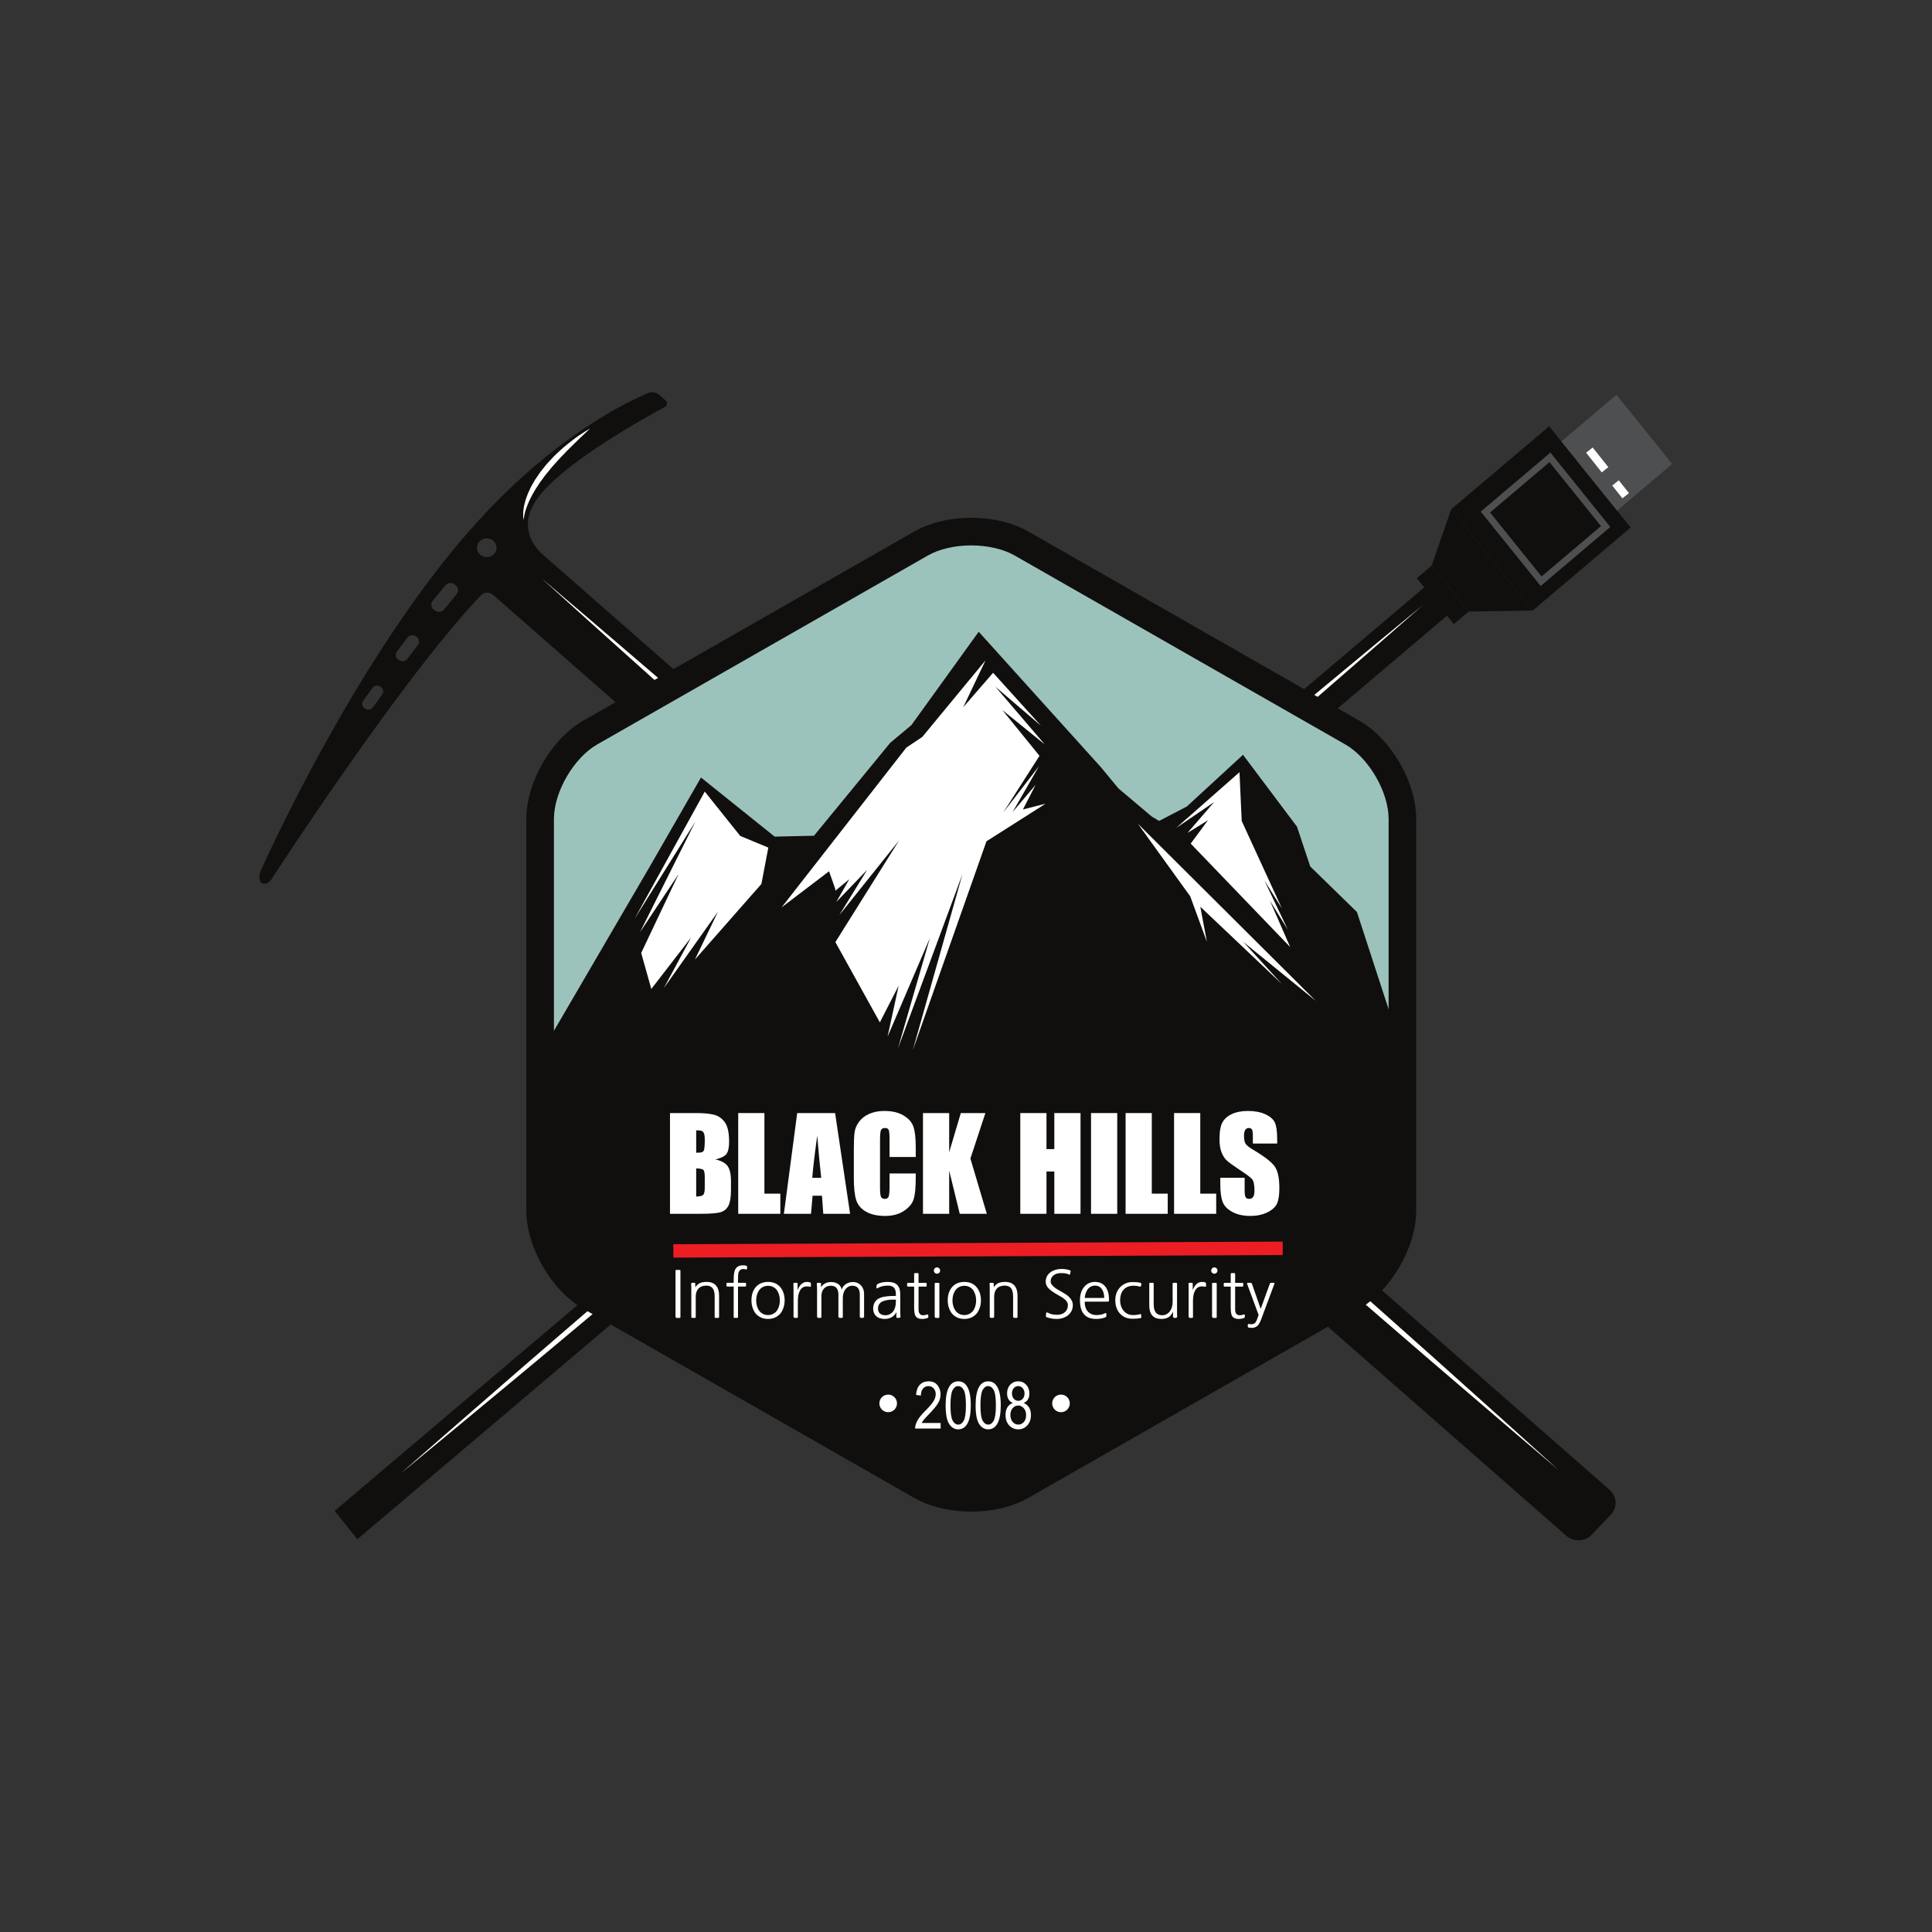 <?xml version="1.0" encoding="UTF-8" standalone="no"?>
<!-- Created with Inkscape (http://www.inkscape.org/) -->

<svg
   version="1.1"
   id="svg2"
   width="384"
   height="384"
   viewBox="0 0 384 384"
   sodipodi:docname="BHIS Logo_COLOR copy.eps"
   xmlns:inkscape="http://www.inkscape.org/namespaces/inkscape"
   xmlns:sodipodi="http://sodipodi.sourceforge.net/DTD/sodipodi-0.dtd"
   xmlns="http://www.w3.org/2000/svg"
   xmlns:svg="http://www.w3.org/2000/svg">
  <rect x="0" y="0" width="384" height="384" fill="#333333" stroke="none"/>
  <defs
     id="defs6" />
  <sodipodi:namedview
     id="namedview4"
     pagecolor="#ffffff"
     bordercolor="#000000"
     borderopacity="0.25"
     inkscape:showpageshadow="2"
     inkscape:pageopacity="0.0"
     inkscape:pagecheckerboard="0"
     inkscape:deskcolor="#d1d1d1" />
  <g
     id="g8"
     inkscape:groupmode="layer"
     inkscape:label="ink_ext_XXXXXX"
     transform="matrix(1.333,0,0,-1.333,0,384)">
    <g
       id="g10"
       transform="scale(0.1)">
      <path
         d="M 967.422,2295.04 C 937.559,2282.82 831.559,2233.31 714.949,2106.08 548.59,1924.56 416.199,1642.93 388.559,1582 c -2.961,-6.53 -2.348,-14.47 1.312,-17.68 3.649,-3.21 10.141,-1.11 14.481,4.68 0,0 192.648,298.03 312.539,423.83 5.019,5.25 13.058,5.54 18.57,0.71 L 2335.33,590.898 c 11.03,-9.66 28.14,-8.937 38.16,1.59 l 28.49,29.981 c 10.02,10.551 9.21,26.98 -1.82,36.652 L 808.078,2054.95 c -14.609,14.17 -35.297,42.98 -6.508,82.96 37.059,51.44 157.442,118.64 189.399,135.91 4.332,2.35 4.883,6.83 1.203,10.06 l -9.723,8.52 c -3.687,3.22 -10.449,4.51 -15.027,2.64 M 570.051,1845.41 555.98,1825.88 c -2.511,-3.49 -7.5,-4.34 -11.14,-1.92 l -1.352,0.91 c -3.636,2.42 -4.558,7.21 -2.039,10.69 l 14.071,19.53 c 2.531,3.49 7.511,4.35 11.14,1.91 l 1.36,-0.89 c 3.628,-2.43 4.558,-7.22 2.031,-10.7 m 53.168,73.88 -15.84,-21.01 c -2.82,-3.76 -8.301,-4.57 -12.207,-1.85 l -1.461,1 c -3.902,2.73 -4.789,7.99 -1.981,11.74 l 15.848,21.02 c 2.82,3.76 8.293,4.59 12.211,1.86 l 1.441,-1.03 c 3.918,-2.72 4.801,-7.98 1.989,-11.73 m 57.761,75.67 -18.679,-22.99 c -3.332,-4.1 -9.5,-4.82 -13.781,-1.59 l -1.59,1.19 c -4.282,3.21 -5.071,9.14 -1.731,13.24 l 18.672,22.98 c 3.32,4.11 9.488,4.83 13.777,1.6 l 1.582,-1.18 c 4.309,-3.23 5.071,-9.16 1.75,-13.25 m 55.598,59.59 c -5.418,-5.7 -14.64,-6.08 -20.609,-0.86 -5.969,5.24 -6.41,14.1 -0.989,19.81 5.418,5.7 14.661,6.09 20.622,0.86 5.968,-5.24 6.41,-14.1 0.976,-19.81"
         style="fill:#100f0d;fill-opacity:1;fill-rule:nonzero;stroke:none"
         id="path12" />
      <path
         d="m 780.852,2105.41 c 0,0 -0.161,0.65 -0.364,1.91 -0.148,1.25 -0.476,3.14 -0.41,5.52 -0.066,2.39 0.16,5.29 0.531,8.62 0.539,3.28 1.102,7.03 2.321,10.97 0.941,4.04 2.64,8.18 4.3,12.62 2.059,4.24 3.829,8.96 6.571,13.36 1.301,2.25 2.609,4.53 3.929,6.83 1.45,2.24 2.961,4.48 4.52,6.7 2.988,4.55 6.512,8.82 9.941,13.14 3.387,4.37 7.321,8.27 11,12.29 3.598,4.09 7.649,7.6 11.438,11.13 3.812,3.5 7.48,6.92 11.293,9.78 3.68,2.99 7.25,5.73 10.539,8.24 3.219,2.6 6.5,4.59 9.301,6.49 2.816,1.83 5.289,3.44 7.328,4.76 4.09,2.59 6.461,4 6.461,4 0,0 -1.91,-1.98 -5.34,-5.34 -1.731,-1.66 -3.832,-3.66 -6.242,-5.96 -2.391,-2.33 -5.219,-4.75 -8.071,-7.69 -2.878,-2.88 -6,-6 -9.378,-9.21 -3.442,-3.15 -6.649,-6.83 -10.219,-10.42 -3.551,-3.6 -7.141,-7.38 -10.61,-11.36 -3.492,-3.95 -7.23,-7.83 -10.441,-12.09 -3.398,-4.12 -6.879,-8.18 -9.828,-12.49 -1.543,-2.1 -3.094,-4.2 -4.613,-6.26 -1.399,-2.15 -2.77,-4.25 -4.129,-6.33 -2.828,-4.11 -4.981,-8.35 -7.352,-12.26 -1.918,-4.08 -4.117,-7.83 -5.508,-11.5 -1.621,-3.63 -2.769,-7.05 -3.851,-10.1 -0.86,-3.09 -1.719,-5.8 -2.117,-8.08 -0.961,-4.55 -1,-7.27 -1,-7.27"
         style="fill:#ffffff;fill-opacity:1;fill-rule:nonzero;stroke:none"
         id="path14" />
      <path
         d="m 806.898,2018.87 c 0,0 24.024,-20.44 66.043,-56.21 20.957,-17.93 46.399,-39.72 75.59,-64.71 29.188,-24.98 62.129,-53.17 97.859,-84.14 35.77,-30.92 74.53,-64.4 115.52,-99.83 40.98,-35.43 84.29,-72.71 128.72,-111.64 89.05,-77.7 184.04,-160.58 279.01,-243.45 94.57,-83.31 189.15,-166.61 277.82,-244.72 44.41,-38.97 87.01,-76.98 127.46,-112.97 40.46,-35.981 78.71,-70.001 114.01,-101.411 35.37,-31.348 67.59,-60.289 96.14,-85.949 28.57,-25.649 53.46,-48 73.98,-66.418 40.9,-36.961 64.27,-58.051 64.27,-58.051 0,0 -24.02,20.43 -66.03,56.188 -20.97,17.941 -46.42,39.722 -75.61,64.722 -29.19,24.957 -62.13,53.149 -97.86,84.129 -35.77,30.91 -74.52,64.399 -115.52,99.828 -40.99,35.412 -84.28,72.712 -128.71,111.652 -89.05,77.69 -184.04,160.58 -279.02,243.45 -94.56,83.31 -189.13,166.62 -277.8,244.72 -44.41,38.97 -86.99,77 -127.46,112.98 -40.47,35.98 -78.7,70.01 -114.02,101.42 -35.35,31.34 -67.579,60.29 -96.13,85.95 -28.57,25.64 -53.48,47.98 -73.98,66.41 -40.91,36.94 -64.282,58.05 -64.282,58.05"
         style="fill:#ffffff;fill-opacity:1;fill-rule:nonzero;stroke:none"
         id="path16" />
      <path
         d="m 2163.8,2121.32 146.07,123.81 121.54,-150.97 -146.07,-123.81 -121.54,150.97"
         style="fill:#100f0d;fill-opacity:1;fill-rule:nonzero;stroke:none"
         id="path18" />
      <path
         d="m 2297.88,2014.08 -83.06,103.16 96.21,81.54 83.05,-103.16 -96.2,-81.54"
         style="fill:#100f0d;fill-opacity:1;fill-rule:nonzero;stroke:none"
         id="path20" />
      <path
         d="m 2214.82,2117.24 3.23,-3.81 92.3,78.22 76.78,-95.37 -88.57,-75.07 -79.85,99.17 -3.89,-3.14 3.23,-3.81 -3.23,3.81 -3.9,-3.13 86.28,-107.16 103.83,88.01 -89.32,110.95 -103.84,-88.01 3.05,-3.79 3.9,3.13"
         style="fill:#4e4f51;fill-opacity:1;fill-rule:nonzero;stroke:none"
         id="path22" />
      <path
         d="m 2328.1,2222.49 82.16,69.63 83.06,-103.16 -82.16,-69.64 -83.06,103.17"
         style="fill:#4e4f51;fill-opacity:1;fill-rule:nonzero;stroke:none"
         id="path24" />
      <path
         d="m 2423.99,2141.58 -54.11,68.01 54.11,-68.01"
         style="fill:#4e4f51;fill-opacity:1;fill-rule:nonzero;stroke:none"
         id="path26" />
      <path
         d="m 2364.99,2205.7 23.35,-29.34 9.78,7.78 -23.35,29.34 z m 38.91,-48.91 15.2,-19.1 9.78,7.78 -15.2,19.1"
         style="fill:#ffffff;fill-opacity:1;fill-rule:nonzero;stroke:none"
         id="path28" />
      <path
         d="m 2163.8,2121.32 -29.11,-83.93 55.16,-68.51 95.49,1.48 -121.54,150.96"
         style="fill:#100f0d;fill-opacity:1;fill-rule:nonzero;stroke:none"
         id="path30" />
      <path
         d="m 2112.57,2018.65 22.12,18.74 55.16,-68.51 -22.12,-18.75 -55.16,68.52"
         style="fill:#100f0d;fill-opacity:1;fill-rule:nonzero;stroke:none"
         id="path32" />
      <path
         d="m 498.93,627.871 1634.85,1385.649 33.97,-42.2 L 532.898,585.672 498.93,627.871"
         style="fill:#100f0d;fill-opacity:1;fill-rule:nonzero;stroke:none"
         id="path34" />
      <path
         d="m 2121.49,1978.42 c 0,0 -24.11,-19.87 -66.3,-54.66 -21.05,-17.45 -46.6,-38.64 -75.91,-62.95 -29.31,-24.3 -62.39,-51.72 -98.29,-81.87 -35.93,-30.09 -74.86,-62.67 -116.05,-97.16 -41.17,-34.48 -84.67,-70.75 -129.32,-108.66 -89.49,-75.66 -184.94,-156.35 -280.39,-237.04 -95.07,-81.16 -190.14,-162.31 -279.27,-238.39 -44.64,-37.96 -87.48,-75.01 -128.171,-110.081 C 907.102,952.539 868.641,919.379 833.141,888.77 797.57,858.219 765.16,830 736.441,804.988 707.691,779.98 682.648,758.18 662.012,740.219 620.859,704.18 597.34,683.602 597.34,683.602 c 0,0 24.121,19.878 66.308,54.648 21.051,17.449 46.602,38.641 75.922,62.961 29.309,24.277 62.391,51.711 98.289,81.848 35.93,30.082 74.86,62.679 116.039,97.16 41.18,34.471 84.672,70.761 129.332,108.681 89.48,75.65 184.93,156.35 280.37,237.05 95.07,81.15 190.14,162.31 279.28,238.39 44.63,37.95 87.46,75.02 128.15,110.09 40.7,35.06 79.15,68.23 114.66,98.84 35.56,30.54 67.98,58.77 96.7,83.79 28.74,24.99 53.79,46.78 74.41,64.74 41.18,36.03 64.69,56.62 64.69,56.62"
         style="fill:#ffffff;fill-opacity:1;fill-rule:nonzero;stroke:none"
         id="path36" />
      <path
         d="M 1373.38,2070.36 880.199,1788.54 c -41.328,-23.61 -74.84,-81.36 -74.84,-128.96 V 1075.9 c 0,-47.6 33.512,-105.349 74.84,-128.978 L 1373.38,665.121 c 41.34,-23.621 108.34,-23.621 149.67,-0.012 l 493.18,281.813 c 41.33,23.629 74.85,81.378 74.85,128.978 v 583.68 c 0,47.6 -33.52,105.35 -74.85,128.96 l -493.18,281.82 c -41.33,23.62 -108.34,23.62 -149.67,0"
         style="fill:#9cc2bc;fill-opacity:1;fill-rule:nonzero;stroke:none"
         id="path38" />
      <path
         d="m 2023.24,1520.87 -69.63,67.93 -19.68,59.22 -80.54,107.25 -83.77,-77.08 -41.32,-21.54 -11.22,6.75 -49.39,41.72 -26.36,31.84 -182.03,201.77 -100.46,-139.32 -31.42,-26.22 -113.77,-138.63 -58.65,-1.28 -109.79,88.11 -76.241,-132.59 -163.61,-280.36 24.231,-332.19 618.63,-334.961 616.3,334.883 24.5,342.918 -65.78,201.78"
         style="fill:#100f0d;fill-opacity:1;fill-rule:nonzero;stroke:none"
         id="path40" />
      <path
         d="m 1853.89,1476.23 108.17,-88.01 -265.52,264.38 78.12,-108.29 24.93,-68.01 -9.85,52.42 121.63,-115.25 -57.48,62.76"
         style="fill:#ffffff;fill-opacity:1;fill-rule:nonzero;stroke:none"
         id="path42" />
      <path
         d="m 1810.29,1684.72 -39.63,-45.89 30.5,18.85 -25.77,-34.82 148.4,-154.33 -30.17,68.98 26.66,-43.13 -34.9,73.37 25.99,-41.58 -59.93,130.49 -3.3,72.68 -94.47,-83.15 56.62,38.53"
         style="fill:#ffffff;fill-opacity:1;fill-rule:nonzero;stroke:none"
         id="path44" />
      <path
         d="m 1103.74,1634.28 -52.9,66.14 -104.75,-189.87 90.77,145.2 -82.559,-164.96 57.549,86.71 -55.799,-117.7 15.109,-53.69 59.45,76.98 -40.782,-75.63 80.712,113.9 -34.38,-71.42 99.15,112.75 10.3,54.21 -41.87,17.38"
         style="fill:#ffffff;fill-opacity:1;fill-rule:nonzero;stroke:none"
         id="path46" />
      <path
         d="m 1544.12,1710.38 -34.32,-40.47 39.54,68.63 -53.34,-69.18 53.93,84.35 -55.29,68.23 63.02,-51.05 -73.53,85.95 68.03,-58.19 -71.42,78.93 -44.51,-51.39 33.26,69.96 -94.25,-114.2 -23.83,-15.95 -185.94,-238.19 70.7,53.78 9.19,-26.12 0.2,-2.91 20.78,17.23 -19.37,-33.96 46.12,48.03 -41.69,-67.72 89.26,111.54 -95.07,-151.71 66.33,-119.65 27.99,54.66 -16.39,-75.58 0.04,-0.08 62.93,146.68 -47.66,-164.71 96.31,260.21 -74.2,-262.95 109.95,311.79 88.16,56.02 -33.83,-8.59 18.9,36.61"
         style="fill:#ffffff;fill-opacity:1;fill-rule:nonzero;stroke:none"
         id="path48" />
      <path
         d="m 1337.47,788.191 c 0,-7.261 -5.88,-13.152 -13.14,-13.152 -7.26,0 -13.14,5.891 -13.14,13.152 0,7.258 5.88,13.129 13.14,13.129 7.26,0 13.14,-5.871 13.14,-13.129"
         style="fill:#ffffff;fill-opacity:1;fill-rule:nonzero;stroke:none"
         id="path50" />
      <path
         d="m 1595.13,788.191 c 0,-7.261 -5.88,-13.152 -13.14,-13.152 -7.26,0 -13.14,5.891 -13.14,13.152 0,7.258 5.88,13.129 13.14,13.129 7.26,0 13.14,-5.871 13.14,-13.129"
         style="fill:#ffffff;fill-opacity:1;fill-rule:nonzero;stroke:none"
         id="path52" />
      <path
         d="m 1448.24,626.832 h -0.01 c -31.8,0 -62.01,7.258 -85.05,20.43 L 870,929.059 c -47.789,27.312 -85.219,91.821 -85.219,146.841 v 583.68 c 0,55.03 37.43,119.52 85.219,146.82 l 493.18,281.82 c 23.04,13.17 53.24,20.43 85.04,20.43 31.79,0 61.99,-7.26 85.04,-20.43 l 493.17,-281.82 c 47.79,-27.3 85.22,-91.79 85.22,-146.82 V 1075.9 c 0,-55.02 -37.43,-119.529 -85.21,-146.841 L 1533.26,647.25 c -23.05,-13.168 -53.25,-20.418 -85.02,-20.418 m -0.02,1440.668 c -24.39,0 -47.95,-5.47 -64.62,-15.01 L 890.41,1770.67 c -34.949,-19.97 -64.48,-70.84 -64.48,-111.09 V 1075.9 c 0,-40.25 29.531,-91.138 64.48,-111.111 L 1383.59,682.98 c 16.69,-9.531 40.25,-15 64.64,-15.011 24.38,0 47.93,5.472 64.62,15 l 493.17,281.82 c 34.95,19.981 64.48,70.861 64.48,111.111 v 583.68 c 0,40.25 -29.53,91.12 -64.47,111.09 l -493.18,281.82 c -16.69,9.54 -40.25,15.01 -64.63,15.01"
         style="fill:#100f0d;fill-opacity:1;fill-rule:nonzero;stroke:none"
         id="path54" />
      <path
         d="m 1038.06,1138.59 v -42.03 c 5.5,0.19 9.01,1.05 10.53,2.6 1.51,1.55 2.27,5.35 2.27,11.41 v 14.01 c 0,6.43 -0.68,10.33 -2.04,11.69 -1.36,1.36 -4.95,2.13 -10.76,2.32 z m 0,56.78 v -33.4 c 1.67,0.06 2.96,0.09 3.89,0.09 3.84,0 6.28,0.94 7.33,2.83 1.05,1.89 1.58,7.28 1.58,16.19 0,4.7 -0.43,7.99 -1.3,9.88 -0.87,1.89 -2,3.08 -3.39,3.57 -1.39,0.5 -4.09,0.78 -8.11,0.84 z m -39.06,25.7 h 38.96 c 12.31,0 21.64,-0.96 27.98,-2.88 6.34,-1.91 11.46,-5.79 15.35,-11.64 3.9,-5.85 5.85,-15.26 5.85,-28.25 0,-8.79 -1.38,-14.91 -4.13,-18.37 -2.75,-3.47 -8.18,-6.13 -16.28,-7.98 9.03,-2.04 15.15,-5.43 18.37,-10.16 3.21,-4.73 4.82,-11.99 4.82,-21.76 v -13.91 c 0,-10.15 -1.16,-17.66 -3.48,-22.55 -2.32,-4.89 -6.02,-8.23 -11.09,-10.02 -5.07,-1.79 -15.46,-2.69 -31.17,-2.69 H 999 v 150.21"
         style="fill:#ffffff;fill-opacity:1;fill-rule:nonzero;stroke:none"
         id="path56" />
      <path
         d="m 1139.78,1221.07 v -120.15 h 23.75 v -30.06 h -62.81 v 150.21 h 39.06"
         style="fill:#ffffff;fill-opacity:1;fill-rule:nonzero;stroke:none"
         id="path58" />
      <path
         d="m 1224.49,1124.49 c -1.98,17.01 -3.96,38 -5.94,62.99 -3.96,-28.7 -6.43,-49.7 -7.42,-62.99 z m 20.69,96.58 22.36,-150.21 h -39.99 l -1.95,27 h -14.01 l -2.32,-27 h -40.45 l 19.85,150.21 h 56.51"
         style="fill:#ffffff;fill-opacity:1;fill-rule:nonzero;stroke:none"
         id="path60" />
      <path
         d="m 1365.42,1155.57 h -39.06 v 26.16 c 0,7.61 -0.42,12.35 -1.25,14.24 -0.83,1.89 -2.67,2.83 -5.52,2.83 -3.22,0 -5.26,-1.14 -6.13,-3.43 -0.86,-2.29 -1.29,-7.23 -1.29,-14.84 v -69.78 c 0,-7.29 0.43,-12.05 1.29,-14.28 0.87,-2.23 2.82,-3.34 5.85,-3.34 2.91,0 4.81,1.11 5.71,3.34 0.89,2.23 1.34,7.45 1.34,15.68 v 18.83 h 39.06 v -5.84 c 0,-15.53 -1.1,-26.54 -3.29,-33.03 -2.2,-6.5 -7.06,-12.19 -14.57,-17.08 -7.51,-4.89 -16.78,-7.33 -27.79,-7.33 -11.44,0 -20.87,2.07 -28.29,6.22 -7.43,4.15 -12.35,9.88 -14.76,17.21 -2.41,7.33 -3.61,18.36 -3.61,33.08 v 43.88 c 0,10.83 0.37,18.95 1.11,24.36 0.74,5.41 2.95,10.62 6.63,15.63 3.68,5.01 8.78,8.96 15.31,11.83 6.53,2.87 14.03,4.31 22.5,4.31 11.51,0 21,-2.23 28.48,-6.68 7.49,-4.45 12.41,-10 14.76,-16.65 2.35,-6.65 3.52,-16.99 3.52,-31.03 v -14.29"
         style="fill:#ffffff;fill-opacity:1;fill-rule:nonzero;stroke:none"
         id="path62" />
      <path
         d="m 1469.28,1221.07 -22.36,-67.82 24.49,-82.39 h -40.36 l -15.77,64.39 v -64.39 h -39.06 v 150.21 h 39.06 v -58.36 l 17.35,58.36 h 36.65"
         style="fill:#ffffff;fill-opacity:1;fill-rule:nonzero;stroke:none"
         id="path64" />
      <path
         d="m 1611.12,1221.07 v -150.21 h -39.06 v 63.09 h -11.69 v -63.09 h -39.06 v 150.21 h 39.06 v -53.72 h 11.69 v 53.72 h 39.06"
         style="fill:#ffffff;fill-opacity:1;fill-rule:nonzero;stroke:none"
         id="path66" />
      <path
         d="m 1665.86,1221.07 v -150.21 h -39.06 v 150.21 h 39.06"
         style="fill:#ffffff;fill-opacity:1;fill-rule:nonzero;stroke:none"
         id="path68" />
      <path
         d="m 1717.39,1221.07 v -120.15 h 23.76 v -30.06 h -62.82 v 150.21 h 39.06"
         style="fill:#ffffff;fill-opacity:1;fill-rule:nonzero;stroke:none"
         id="path70" />
      <path
         d="m 1789.67,1221.07 v -120.15 h 23.75 v -30.06 h -62.81 v 150.21 h 39.06"
         style="fill:#ffffff;fill-opacity:1;fill-rule:nonzero;stroke:none"
         id="path72" />
      <path
         d="m 1904.35,1175.61 h -36.28 v 11.13 c 0,5.2 -0.46,8.51 -1.39,9.93 -0.93,1.42 -2.47,2.13 -4.64,2.13 -2.35,0 -4.13,-0.96 -5.34,-2.87 -1.21,-1.92 -1.81,-4.83 -1.81,-8.72 0,-5.01 0.68,-8.79 2.05,-11.32 1.29,-2.54 4.97,-5.6 11.04,-9.19 17.38,-10.33 28.33,-18.8 32.84,-25.42 4.51,-6.62 6.77,-17.29 6.77,-32.01 0,-10.7 -1.25,-18.59 -3.75,-23.66 -2.51,-5.07 -7.35,-9.33 -14.52,-12.76 -7.18,-3.43 -15.53,-5.15 -25.06,-5.15 -10.45,0 -19.37,1.98 -26.76,5.94 -7.39,3.96 -12.23,9 -14.52,15.13 -2.29,6.12 -3.44,14.81 -3.44,26.07 v 9.83 h 36.28 v -18.28 c 0,-5.63 0.51,-9.24 1.53,-10.85 1.02,-1.61 2.83,-2.41 5.43,-2.41 2.6,0 4.53,1.02 5.8,3.06 1.27,2.04 1.9,5.07 1.9,9.09 0,8.85 -1.21,14.63 -3.62,17.35 -2.47,2.72 -8.57,7.27 -18.28,13.64 -9.71,6.43 -16.14,11.1 -19.29,14.01 -3.16,2.91 -5.77,6.93 -7.84,12.06 -2.07,5.13 -3.11,11.69 -3.11,19.67 0,11.51 1.47,19.92 4.41,25.24 2.93,5.32 7.68,9.48 14.24,12.47 6.55,3 14.47,4.5 23.75,4.5 10.15,0 18.79,-1.64 25.93,-4.91 7.15,-3.28 11.88,-7.41 14.2,-12.39 2.32,-4.98 3.48,-13.44 3.48,-25.37 v -5.94"
         style="fill:#ffffff;fill-opacity:1;fill-rule:nonzero;stroke:none"
         id="path74" />
      <path
         d="m 1013.21,915.648 h -4.65 l -1.35,1.352 v 68.84 c 0,0.91 0.45,1.359 1.35,1.359 h 4.65 c 0.9,0 1.35,-0.449 1.35,-1.359 V 917 c 0,-0.898 -0.45,-1.352 -1.35,-1.352"
         style="fill:#ffffff;fill-opacity:1;fill-rule:nonzero;stroke:none"
         id="path76" />
      <path
         d="m 1072.19,917 c 0,-0.898 -0.45,-1.352 -1.36,-1.352 h -3.86 c -0.91,0 -1.36,0.454 -1.36,1.352 v 30.461 c 0,5.93 -1.06,10.129 -3.19,12.609 -2.13,2.489 -5.12,3.731 -8.99,3.731 -5.22,0 -9.2,-1.449 -11.94,-4.352 -2.74,-2.898 -4.11,-6.961 -4.11,-12.187 V 917 c 0,-0.898 -0.45,-1.352 -1.36,-1.352 h -3.86 c -0.91,0 -1.36,0.454 -1.36,1.352 v 38.68 c 0,2.769 -0.01,4.922 -0.04,6.468 -0.03,1.551 -0.12,3.032 -0.25,4.454 l 0.34,1.019 1.02,0.34 h 3.48 c 0.9,0 1.35,-0.449 1.35,-1.359 v -5.321 c 1.81,2.77 3.98,4.809 6.53,6.098 2.55,1.293 6.04,1.93 10.49,1.93 6.13,0 10.74,-1.77 13.83,-5.321 3.09,-3.547 4.64,-8.539 4.64,-14.988 v -32"
         style="fill:#ffffff;fill-opacity:1;fill-rule:nonzero;stroke:none"
         id="path78" />
      <path
         d="m 1112.8,993.391 c 0.83,-0.262 1.22,-0.942 1.16,-2.039 l -0.2,-2.801 -0.48,-0.719 -0.87,0.039 -1.93,0.539 -2.03,0.141 c -3.81,0 -6.26,-1.903 -7.35,-5.699 -0.45,-1.551 -0.68,-4.961 -0.68,-10.25 v -4.641 h 10.64 c 0.9,0 1.35,-0.449 1.35,-1.359 v -2.903 c 0,-0.898 -0.45,-1.347 -1.35,-1.347 h -10.64 V 917 c 0,-0.898 -0.45,-1.352 -1.35,-1.352 h -3.77 c -0.91,0 -1.36,0.454 -1.36,1.352 v 45.352 h -9.38 c -0.9,0 -1.35,0.449 -1.35,1.347 v 2.903 c 0,0.91 0.45,1.359 1.35,1.359 h 9.38 v 3.961 c 0,7.027 0.65,12.09 1.94,15.18 1.99,4.636 5.99,6.957 11.99,6.957 1.87,0 3.51,-0.219 4.93,-0.668"
         style="fill:#ffffff;fill-opacity:1;fill-rule:nonzero;stroke:none"
         id="path80" />
      <path
         d="m 1169.94,941.75 c 0,-3.801 -0.55,-7.328 -1.64,-10.59 -1.1,-3.25 -2.55,-6.101 -4.35,-8.551 -2.26,-2.711 -4.95,-4.8 -8.08,-6.289 -3.13,-1.48 -6.69,-2.218 -10.68,-2.218 -4,0 -7.58,0.738 -10.73,2.218 -3.16,1.489 -5.87,3.578 -8.13,6.289 -1.8,2.45 -3.23,5.301 -4.3,8.551 -1.06,3.262 -1.59,6.789 -1.59,10.59 0,7.801 1.96,14.18 5.89,19.148 4.51,5.614 10.8,8.411 18.86,8.411 4.06,0 7.64,-0.688 10.73,-2.079 3.09,-1.39 5.77,-3.5 8.03,-6.332 3.99,-5.089 5.99,-11.476 5.99,-19.148 z m -7.15,0 c 0,3.031 -0.4,5.871 -1.21,8.512 -0.81,2.648 -1.92,5 -3.34,7.058 -3.35,4.129 -7.7,6.192 -13.05,6.192 -2.71,0 -5.14,-0.532 -7.3,-1.602 -2.16,-1.058 -4.08,-2.59 -5.75,-4.59 -1.49,-2.058 -2.63,-4.41 -3.44,-7.058 -0.81,-2.641 -1.21,-5.481 -1.21,-8.512 0,-3.09 0.4,-5.961 1.21,-8.602 0.81,-2.648 1.95,-4.968 3.44,-6.968 3.41,-4.192 7.76,-6.282 13.05,-6.282 2.71,0 5.14,0.551 7.3,1.641 2.16,1.102 4.08,2.652 5.75,4.641 1.42,2 2.53,4.32 3.34,6.968 0.81,2.641 1.21,5.512 1.21,8.602"
         style="fill:#ffffff;fill-opacity:1;fill-rule:nonzero;stroke:none"
         id="path82" />
      <path
         d="m 1207.65,962.059 c -1.16,0.39 -2.71,0.582 -4.64,0.582 -4.77,0 -8.31,-2.352 -10.64,-7.063 -1.8,-3.668 -2.7,-8.379 -2.7,-14.117 V 917 c 0,-0.898 -0.45,-1.352 -1.36,-1.352 h -3.77 l -1.35,1.352 v 39.262 c 0,2.32 -0.02,4.199 -0.05,5.648 -0.03,1.449 -0.08,3.02 -0.14,4.692 0,0.91 0.45,1.359 1.35,1.359 h 3.58 c 0.9,0 1.35,-0.449 1.35,-1.359 v -9.473 c 3.16,8.121 7.8,12.18 13.92,12.18 1.49,0 2.97,-0.188 4.45,-0.579 l 1.02,-0.628 0.43,-1.211 v -4.059 l -0.48,-0.773 h -0.97"
         style="fill:#ffffff;fill-opacity:1;fill-rule:nonzero;stroke:none"
         id="path84" />
      <path
         d="m 1218.29,955.68 c 0,2.711 -0.03,4.851 -0.1,6.429 -0.07,1.571 -0.16,3.071 -0.29,4.493 0,0.91 0.45,1.359 1.35,1.359 h 3.58 c 0.91,0 1.36,-0.449 1.36,-1.359 v -5.223 c 1.48,2.391 3.48,4.269 5.99,5.66 2.51,1.391 5.61,2.082 9.28,2.082 3.87,0 7.25,-0.949 10.16,-2.859 2.9,-1.903 4.67,-4.692 5.31,-8.364 1.35,3.672 3.53,6.461 6.53,8.364 3,1.91 6.47,2.859 10.4,2.859 2.51,0 4.78,-0.449 6.81,-1.359 2.03,-0.903 3.77,-2.141 5.22,-3.723 1.45,-1.578 2.57,-3.43 3.34,-5.559 0.77,-2.128 1.16,-4.378 1.16,-6.769 V 917 l -1.35,-1.352 h -3.68 l -1.35,1.25 v 33.461 c 0,8.832 -3.71,13.243 -11.12,13.243 -2.26,0 -4.28,-0.5 -6.05,-1.493 -1.77,-1 -3.28,-2.371 -4.54,-4.109 -1.26,-1.738 -2.19,-3.77 -2.8,-6.102 -0.61,-2.32 -0.89,-4.769 -0.83,-7.339 V 917 c 0,-0.898 -0.45,-1.352 -1.35,-1.352 h -3.87 L 1250.1,917 v 33.359 c 0,8.832 -3.74,13.243 -11.22,13.243 -4.38,0 -7.83,-1.422 -10.34,-4.25 -2.51,-2.832 -3.77,-6.571 -3.77,-11.223 V 917 c 0,-0.898 -0.45,-1.352 -1.36,-1.352 h -3.77 l -1.35,1.352 v 38.68"
         style="fill:#ffffff;fill-opacity:1;fill-rule:nonzero;stroke:none"
         id="path86" />
      <path
         d="m 1308.21,959.832 -0.92,-0.141 -0.43,0.629 v 3.668 l 1.35,2.032 c 2.26,1.23 4.66,2.082 7.2,2.562 2.55,0.488 5.34,0.727 8.37,0.727 6.45,0 11.15,-1.528 14.12,-4.59 2.96,-3.071 4.44,-7.688 4.44,-13.879 v -24.27 c 0,-1.929 0.03,-3.66 0.1,-5.172 0.07,-1.507 0.16,-2.976 0.29,-4.398 l -1.35,-1.352 h -3.48 c -0.91,0 -1.36,0.454 -1.36,1.352 v 7.441 c -1.35,-3.293 -3.63,-5.832 -6.82,-7.632 -3.19,-1.809 -6.65,-2.707 -10.39,-2.707 -6.51,0 -11.28,1.898 -14.31,5.699 -1.03,1.289 -1.81,2.789 -2.32,4.5 -0.51,1.711 -0.77,3.398 -0.77,5.078 0,3.93 0.92,7.312 2.75,10.152 1.84,2.828 4.66,4.957 8.46,6.379 4.64,1.668 11.76,2.512 21.37,2.512 h 1.26 v 2.898 c 0,4.071 -0.92,7.16 -2.76,9.289 -1.83,2.129 -4.91,3.192 -9.23,3.192 -2.9,0 -5.64,-0.313 -8.22,-0.922 -2.58,-0.609 -5.03,-1.629 -7.35,-3.047 z m 27.56,-16.922 h -1.84 c -3.61,0.129 -6.81,-0.012 -9.62,-0.43 -2.81,-0.421 -5.14,-0.98 -7.01,-1.691 -2.71,-0.969 -4.74,-2.41 -6.09,-4.309 -1.35,-1.902 -2.03,-4.171 -2.03,-6.808 0,-1.613 0.26,-3.113 0.77,-4.5 0.51,-1.391 1.32,-2.473 2.42,-3.242 1.93,-1.551 4.51,-2.321 7.73,-2.321 2.26,0 4.34,0.45 6.24,1.352 1.9,0.91 3.56,2.199 4.98,3.871 1.42,1.668 2.52,3.75 3.29,6.238 0.77,2.481 1.16,5.328 1.16,8.551 v 3.289"
         style="fill:#ffffff;fill-opacity:1;fill-rule:nonzero;stroke:none"
         id="path88" />
      <path
         d="m 1383.05,915.551 c -2.71,-0.973 -5.38,-1.449 -8.03,-1.449 -5.22,0 -8.67,1.707 -10.34,5.117 -1.1,2.32 -1.65,6.41 -1.65,12.281 v 30.852 h -9.08 c -0.91,0 -1.36,0.449 -1.36,1.347 v 2.903 c 0,0.91 0.45,1.359 1.36,1.359 h 9.08 v 13.051 c 0,0.968 0.42,1.449 1.26,1.449 h 4.06 c 0.84,0 1.26,-0.481 1.26,-1.449 v -13.051 h 10.73 c 0.91,0 1.36,-0.449 1.36,-1.359 v -2.903 c 0,-0.898 -0.45,-1.347 -1.36,-1.347 h -10.73 v -34.133 c 0,-5.739 2.32,-8.61 6.96,-8.61 1.81,0 3.84,0.391 6.09,1.161 h 0.92 l 0.44,-0.77 0.19,-2.52 c 0.13,-0.898 -0.26,-1.539 -1.16,-1.929"
         style="fill:#ffffff;fill-opacity:1;fill-rule:nonzero;stroke:none"
         id="path90" />
      <path
         d="m 1392.43,986.23 c 0,1.29 0.45,2.399 1.35,3.34 0.91,0.93 2,1.399 3.29,1.399 1.29,0 2.4,-0.469 3.34,-1.399 0.93,-0.941 1.4,-2.05 1.4,-3.34 0,-1.289 -0.47,-2.378 -1.4,-3.289 -0.94,-0.902 -2.05,-1.351 -3.34,-1.351 -1.29,0 -2.38,0.449 -3.29,1.351 -0.9,0.911 -1.35,2 -1.35,3.289 z m 6.86,-70.582 h -4.25 l -1.35,1.352 v 49.602 c 0,0.91 0.45,1.359 1.35,1.359 h 4.25 c 0.91,0 1.36,-0.449 1.36,-1.359 V 917 c 0,-0.898 -0.45,-1.352 -1.36,-1.352"
         style="fill:#ffffff;fill-opacity:1;fill-rule:nonzero;stroke:none"
         id="path92" />
      <path
         d="m 1462.63,941.75 c 0,-3.801 -0.55,-7.328 -1.65,-10.59 -1.09,-3.25 -2.54,-6.101 -4.35,-8.551 -2.25,-2.711 -4.94,-4.8 -8.07,-6.289 -3.13,-1.48 -6.69,-2.218 -10.69,-2.218 -3.99,0 -7.57,0.738 -10.73,2.218 -3.16,1.489 -5.87,3.578 -8.12,6.289 -1.81,2.45 -3.24,5.301 -4.3,8.551 -1.07,3.262 -1.6,6.789 -1.6,10.59 0,7.801 1.97,14.18 5.9,19.148 4.51,5.614 10.8,8.411 18.85,8.411 4.07,0 7.65,-0.688 10.74,-2.079 3.09,-1.39 5.77,-3.5 8.02,-6.332 4,-5.089 6,-11.476 6,-19.148 z m -7.16,0 c 0,3.031 -0.4,5.871 -1.21,8.512 -0.81,2.648 -1.92,5 -3.33,7.058 -3.35,4.129 -7.71,6.192 -13.06,6.192 -2.71,0 -5.14,-0.532 -7.3,-1.602 -2.16,-1.058 -4.08,-2.59 -5.75,-4.59 -1.48,-2.058 -2.62,-4.41 -3.43,-7.058 -0.81,-2.641 -1.21,-5.481 -1.21,-8.512 0,-3.09 0.4,-5.961 1.21,-8.602 0.81,-2.648 1.95,-4.968 3.43,-6.968 3.42,-4.192 7.77,-6.282 13.05,-6.282 2.71,0 5.15,0.551 7.3,1.641 2.16,1.102 4.08,2.652 5.76,4.641 1.41,2 2.52,4.32 3.33,6.968 0.81,2.641 1.21,5.512 1.21,8.602"
         style="fill:#ffffff;fill-opacity:1;fill-rule:nonzero;stroke:none"
         id="path94" />
      <path
         d="m 1517.16,917 c 0,-0.898 -0.45,-1.352 -1.35,-1.352 h -3.87 l -1.35,1.352 v 30.461 c 0,5.93 -1.06,10.129 -3.19,12.609 -2.13,2.489 -5.13,3.731 -9,3.731 -5.22,0 -9.2,-1.449 -11.94,-4.352 -2.74,-2.898 -4.11,-6.961 -4.11,-12.187 V 917 l -1.35,-1.352 h -3.87 l -1.35,1.352 v 38.68 c 0,2.769 -0.02,4.922 -0.05,6.468 -0.03,1.551 -0.11,3.032 -0.24,4.454 l 0.34,1.019 1.01,0.34 h 3.48 c 0.91,0 1.36,-0.449 1.36,-1.359 v -5.321 c 1.8,2.77 3.97,4.809 6.52,6.098 2.55,1.293 6.04,1.93 10.49,1.93 6.13,0 10.74,-1.77 13.83,-5.321 3.09,-3.547 4.64,-8.539 4.64,-14.988 v -32"
         style="fill:#ffffff;fill-opacity:1;fill-rule:nonzero;stroke:none"
         id="path96" />
      <path
         d="m 1560.77,916.609 c -1.03,0.332 -1.45,0.911 -1.26,1.743 l 0.39,4.449 0.63,1.058 1.01,-0.089 c 2.26,-1.231 4.53,-2.11 6.82,-2.661 2.29,-0.55 4.91,-0.82 7.88,-0.82 4.71,0 8.56,1.293 11.55,3.859 3,2.582 4.5,6.223 4.5,10.93 0,1.871 -0.73,3.742 -2.18,5.613 -1.45,1.868 -3.46,3.637 -6.04,5.321 -2.25,1.41 -4.8,2.886 -7.64,4.437 -2.83,1.551 -5.54,3.242 -8.12,5.082 -2.58,1.84 -4.74,3.899 -6.48,6.188 -1.74,2.293 -2.61,4.953 -2.61,7.98 0,3.09 0.65,5.821 1.94,8.172 1.29,2.348 3.01,4.32 5.17,5.891 2.16,1.578 4.63,2.789 7.4,3.629 2.77,0.839 5.6,1.257 8.5,1.257 2.52,0 4.75,-0.148 6.68,-0.437 1.93,-0.289 4.03,-0.789 6.28,-1.5 0.97,-0.32 1.35,-0.902 1.16,-1.742 l -0.77,-3.77 c -0.19,-1.09 -0.74,-1.379 -1.65,-0.867 -1.8,0.84 -3.56,1.398 -5.27,1.688 -1.71,0.289 -3.88,0.441 -6.52,0.441 -2.13,0 -4.14,-0.262 -6.05,-0.77 -1.9,-0.519 -3.54,-1.3 -4.93,-2.332 -1.39,-1.031 -2.5,-2.308 -3.33,-3.859 -0.84,-1.551 -1.26,-3.379 -1.26,-5.512 0,-1.679 0.56,-3.258 1.69,-4.738 1.13,-1.488 2.51,-2.871 4.16,-4.16 1.65,-1.289 3.42,-2.461 5.32,-3.531 1.9,-1.059 3.62,-2.039 5.17,-2.95 2.13,-1.23 4.19,-2.48 6.19,-3.769 2,-1.289 3.77,-2.738 5.32,-4.352 1.55,-1.609 2.8,-3.386 3.77,-5.316 0.97,-1.934 1.45,-4.16 1.45,-6.672 0,-3.219 -0.66,-6.09 -1.98,-8.609 -1.33,-2.512 -3.08,-4.641 -5.27,-6.379 -2.19,-1.742 -4.72,-3.082 -7.59,-4.012 -2.87,-0.93 -5.86,-1.398 -8.95,-1.398 -2.83,0 -5.36,0.187 -7.59,0.578 -2.22,0.39 -4.72,1.031 -7.49,1.929"
         style="fill:#ffffff;fill-opacity:1;fill-rule:nonzero;stroke:none"
         id="path98" />
      <path
         d="m 1617.43,939.91 c -0.07,-3.219 0.3,-6.07 1.11,-8.551 0.81,-2.48 1.98,-4.558 3.53,-6.238 1.55,-1.672 3.4,-2.961 5.56,-3.871 2.16,-0.898 4.56,-1.352 7.2,-1.352 2.58,0 5,0.243 7.26,0.723 2.25,0.488 4.35,1.277 6.28,2.367 l 1.26,-0.668 v -4.351 l -1.07,-1.36 c -2.13,-0.828 -4.35,-1.461 -6.67,-1.879 -2.32,-0.421 -4.83,-0.628 -7.54,-0.628 -7.93,0 -13.92,2.296 -17.98,6.91 -4.07,4.609 -6.1,11.558 -6.1,20.84 0,8.187 2.03,14.789 6.1,19.82 4.25,5.09 9.63,7.637 16.14,7.637 3.61,0 6.74,-0.637 9.38,-1.93 2.65,-1.289 4.9,-3.231 6.77,-5.809 3.29,-4.57 4.93,-10.699 4.93,-18.371 l -0.05,-1.929 -0.33,-0.969 -1.02,-0.34 c -0.48,-0.031 -1.17,-0.051 -2.08,-0.051 z m 29.01,5.52 c 0,2.64 -0.26,4.992 -0.78,7.05 -0.51,2.071 -1.32,3.942 -2.41,5.61 -2.39,3.808 -5.84,5.711 -10.35,5.711 -4.64,0 -8.41,-1.93 -11.31,-5.801 -1.16,-1.738 -2.13,-3.738 -2.9,-6 -0.77,-2.25 -1.19,-4.441 -1.26,-6.57 h 29.01"
         style="fill:#ffffff;fill-opacity:1;fill-rule:nonzero;stroke:none"
         id="path100" />
      <path
         d="m 1700.39,915.262 c -1.93,-0.321 -3.8,-0.551 -5.61,-0.684 -1.8,-0.129 -3.96,-0.187 -6.48,-0.187 -3.99,0 -7.55,0.711 -10.68,2.129 -3.13,1.41 -5.77,3.351 -7.93,5.8 -2.16,2.45 -3.82,5.352 -4.98,8.7 -1.16,3.351 -1.74,6.96 -1.74,10.832 0,3.929 0.61,7.558 1.84,10.878 1.23,3.321 2.98,6.192 5.27,8.598 2.29,2.422 5.03,4.32 8.22,5.711 3.19,1.391 6.78,2.082 10.78,2.082 2.13,0 4.06,-0.082 5.8,-0.25 1.74,-0.16 3.61,-0.461 5.61,-0.91 0.9,-0.262 1.32,-0.871 1.25,-1.84 l -0.29,-3.101 -1.45,-0.872 c -1.67,0.524 -3.28,0.891 -4.83,1.122 -1.55,0.218 -3.25,0.332 -5.12,0.332 -3.29,0 -6.18,-0.532 -8.66,-1.59 -2.48,-1.071 -4.56,-2.571 -6.24,-4.5 -1.67,-1.934 -2.93,-4.242 -3.77,-6.91 -0.83,-2.672 -1.25,-5.59 -1.25,-8.75 0,-2.903 0.43,-5.672 1.3,-8.321 0.87,-2.64 2.13,-4.98 3.77,-7.011 1.65,-2.032 3.65,-3.641 6,-4.829 2.35,-1.191 5.04,-1.793 8.07,-1.793 2.26,0 4.13,0.102 5.61,0.293 1.48,0.188 3.16,0.547 5.03,1.059 0.97,0.262 1.48,0.039 1.54,-0.672 l 0.29,-3.578 c 0.07,-0.969 -0.38,-1.551 -1.35,-1.738"
         style="fill:#ffffff;fill-opacity:1;fill-rule:nonzero;stroke:none"
         id="path102" />
      <path
         d="m 1755.21,917 -1.35,-1.352 h -3.48 l -1.35,1.352 v 8.02 c -1.68,-3.872 -3.92,-6.649 -6.72,-8.36 -2.81,-1.711 -6.34,-2.558 -10.59,-2.558 -12.05,0 -18.08,6.738 -18.08,20.207 v 32.293 c 0,0.91 0.45,1.359 1.35,1.359 h 3.87 c 0.9,0 1.35,-0.449 1.35,-1.359 v -30.551 c 0,-10.961 4.19,-16.442 12.57,-16.442 2.45,0 4.66,0.532 6.63,1.59 1.97,1.071 3.63,2.52 4.98,4.36 1.35,1.832 2.38,3.98 3.09,6.429 0.71,2.453 1.03,5.024 0.97,7.731 v 26.883 c 0,0.91 0.45,1.359 1.35,1.359 h 3.87 c 0.9,0 1.35,-0.449 1.35,-1.359 V 927.73 c 0,-2.128 0.02,-4.031 0.05,-5.699 0.03,-1.679 0.08,-3.359 0.14,-5.031"
         style="fill:#ffffff;fill-opacity:1;fill-rule:nonzero;stroke:none"
         id="path104" />
      <path
         d="m 1796.79,962.059 c -1.16,0.39 -2.71,0.582 -4.64,0.582 -4.77,0 -8.31,-2.352 -10.63,-7.063 -1.81,-3.668 -2.71,-8.379 -2.71,-14.117 V 917 c 0,-0.898 -0.45,-1.352 -1.36,-1.352 h -3.77 l -1.35,1.352 v 39.262 c 0,2.32 -0.02,4.199 -0.05,5.648 -0.03,1.449 -0.08,3.02 -0.14,4.692 0,0.91 0.45,1.359 1.35,1.359 h 3.58 c 0.9,0 1.35,-0.449 1.35,-1.359 v -9.473 c 3.16,8.121 7.8,12.18 13.92,12.18 1.49,0 2.97,-0.188 4.45,-0.579 l 1.02,-0.628 0.43,-1.211 v -4.059 l -0.48,-0.773 h -0.97"
         style="fill:#ffffff;fill-opacity:1;fill-rule:nonzero;stroke:none"
         id="path106" />
      <path
         d="m 1805.98,986.23 c 0,1.29 0.45,2.399 1.35,3.34 0.91,0.93 2,1.399 3.29,1.399 1.29,0 2.4,-0.469 3.34,-1.399 0.93,-0.941 1.4,-2.05 1.4,-3.34 0,-1.289 -0.47,-2.378 -1.4,-3.289 -0.94,-0.902 -2.05,-1.351 -3.34,-1.351 -1.29,0 -2.38,0.449 -3.29,1.351 -0.9,0.911 -1.35,2 -1.35,3.289 z m 6.86,-70.582 h -4.25 l -1.35,1.352 v 49.602 c 0,0.91 0.45,1.359 1.35,1.359 h 4.25 c 0.91,0 1.36,-0.449 1.36,-1.359 V 917 c 0,-0.898 -0.45,-1.352 -1.36,-1.352"
         style="fill:#ffffff;fill-opacity:1;fill-rule:nonzero;stroke:none"
         id="path108" />
      <path
         d="m 1855.1,915.551 c -2.71,-0.973 -5.38,-1.449 -8.03,-1.449 -5.22,0 -8.67,1.707 -10.34,5.117 -1.1,2.32 -1.65,6.41 -1.65,12.281 v 30.852 h -9.09 c -0.9,0 -1.35,0.449 -1.35,1.347 v 2.903 c 0,0.91 0.45,1.359 1.35,1.359 h 9.09 v 13.051 c 0,0.968 0.42,1.449 1.26,1.449 h 4.06 c 0.84,0 1.26,-0.481 1.26,-1.449 v -13.051 h 10.73 c 0.9,0 1.35,-0.449 1.35,-1.359 v -2.903 c 0,-0.898 -0.45,-1.347 -1.35,-1.347 h -10.73 v -34.133 c 0,-5.739 2.32,-8.61 6.96,-8.61 1.81,0 3.84,0.391 6.09,1.161 h 0.92 l 0.43,-0.77 0.2,-2.52 -1.16,-1.929"
         style="fill:#ffffff;fill-opacity:1;fill-rule:nonzero;stroke:none"
         id="path110" />
      <path
         d="m 1861.38,901.328 -0.96,1.461 0.29,3.281 1.16,0.68 c 1.03,-0.391 2.22,-0.578 3.57,-0.578 1.35,0 2.6,0.207 3.73,0.629 1.13,0.418 1.98,0.98 2.56,1.687 0.71,0.903 1.5,2.383 2.37,4.453 0.87,2.059 1.72,4.411 2.56,7.059 -2.9,7.859 -5.77,15.629 -8.61,23.301 -2.83,7.668 -5.7,15.437 -8.6,23.301 v 0.918 l 0.77,0.441 h 4.55 c 0.9,0 1.54,-0.449 1.93,-1.359 l 13.05,-37.512 c 2.39,6.57 4.66,12.84 6.82,18.801 2.16,5.968 4.43,12.199 6.82,18.711 0.32,0.91 0.96,1.359 1.93,1.359 h 4.16 l 0.77,-0.441 v -0.918 l -20.11,-53.954 c -0.71,-1.867 -1.5,-3.546 -2.37,-5.027 -0.87,-1.48 -1.75,-2.672 -2.66,-3.582 -1.16,-1.09 -2.45,-1.91 -3.87,-2.457 -1.41,-0.551 -2.89,-0.832 -4.44,-0.832 -0.97,0 -1.84,0.031 -2.61,0.102 -0.77,0.07 -1.71,0.23 -2.81,0.476"
         style="fill:#ffffff;fill-opacity:1;fill-rule:nonzero;stroke:none"
         id="path112" />
      <path
         d="m 1402.55,758.961 v -8.27 h -38.03 c -0.1,3.348 0.91,7.09 3.03,11.239 2.13,4.152 6.01,9.039 11.65,14.679 6.6,6.571 10.92,11.653 12.97,15.243 2.04,3.589 3.06,6.929 3.06,10.019 0,3.57 -1.05,6.481 -3.14,8.731 -2.09,2.25 -4.66,3.378 -7.72,3.378 -3.29,0 -5.98,-1.21 -8.09,-3.64 -2.1,-2.43 -3.15,-5.899 -3.15,-10.43 l -7.27,0.91 c 0.51,6.731 2.41,11.789 5.71,15.192 3.3,3.386 7.65,5.09 13.04,5.09 5.87,0 10.31,-1.981 13.32,-5.93 3.01,-3.953 4.52,-8.453 4.52,-13.492 0,-4.469 -1.18,-8.75 -3.54,-12.84 -2.36,-4.102 -6.84,-9.559 -13.44,-16.391 -4.21,-4.301 -6.93,-7.23 -8.16,-8.801 -1.23,-1.558 -2.22,-3.117 -2.99,-4.687 h 28.23"
         style="fill:#ffffff;fill-opacity:1;fill-rule:nonzero;stroke:none"
         id="path114" />
      <path
         d="m 1417.23,785.27 c 0,-11.379 1.09,-19.008 3.28,-22.891 2.19,-3.867 4.98,-5.809 8.39,-5.809 3.23,0 5.92,1.961 8.09,5.891 2.17,3.918 3.25,11.519 3.25,22.809 0,11.421 -1.09,19.062 -3.27,22.921 -2.19,3.86 -5.02,5.789 -8.5,5.789 -3.19,0 -5.86,-1.96 -8.01,-5.89 -2.15,-3.918 -3.23,-11.531 -3.23,-22.82 z m -7.22,0 c 0,11.769 1.59,20.691 4.76,26.742 3.17,6.058 7.85,9.09 14.04,9.09 5.49,0 9.81,-2.454 12.96,-7.364 3.83,-5.929 5.74,-15.418 5.74,-28.468 0,-11.7 -1.58,-20.59 -4.73,-26.668 -3.16,-6.071 -7.85,-9.114 -14.07,-9.114 -5.48,0 -9.97,2.684 -13.46,8.043 -3.49,5.348 -5.24,14.598 -5.24,27.739"
         style="fill:#ffffff;fill-opacity:1;fill-rule:nonzero;stroke:none"
         id="path116" />
      <path
         d="m 1461.91,785.27 c 0,-11.379 1.09,-19.008 3.28,-22.891 2.19,-3.867 4.98,-5.809 8.39,-5.809 3.23,0 5.92,1.961 8.09,5.891 2.17,3.918 3.25,11.519 3.25,22.809 0,11.421 -1.09,19.062 -3.28,22.921 -2.18,3.86 -5.01,5.789 -8.49,5.789 -3.19,0 -5.86,-1.96 -8.01,-5.89 -2.15,-3.918 -3.23,-11.531 -3.23,-22.82 z m -7.22,0 c 0,11.769 1.59,20.691 4.76,26.742 3.17,6.058 7.85,9.09 14.04,9.09 5.49,0 9.81,-2.454 12.96,-7.364 3.83,-5.929 5.74,-15.418 5.74,-28.468 0,-11.7 -1.58,-20.59 -4.73,-26.668 -3.16,-6.071 -7.85,-9.114 -14.07,-9.114 -5.48,0 -9.97,2.684 -13.46,8.043 -3.49,5.348 -5.24,14.598 -5.24,27.739"
         style="fill:#ffffff;fill-opacity:1;fill-rule:nonzero;stroke:none"
         id="path118" />
      <path
         d="m 1506.54,770.922 c 0,-4.313 1.16,-7.774 3.47,-10.402 2.31,-2.629 5.08,-3.95 8.3,-3.95 3.25,0 6.01,1.282 8.28,3.828 2.26,2.551 3.39,5.973 3.39,10.243 0,4.3 -1.16,7.769 -3.49,10.398 -2.33,2.633 -5.12,3.949 -8.37,3.949 -3.22,0 -5.95,-1.308 -8.2,-3.929 -2.25,-2.61 -3.38,-5.989 -3.38,-10.137 z m 2.35,32.387 c 0,-3.45 0.91,-6.188 2.72,-8.227 1.82,-2.043 4.05,-3.062 6.7,-3.062 2.59,0 4.79,1 6.6,3.011 1.82,2.008 2.73,4.61 2.73,7.801 0,3.289 -0.93,5.969 -2.8,8.059 -1.87,2.089 -4.07,3.129 -6.62,3.129 -2.55,0 -4.75,-1.02 -6.58,-3.059 -1.83,-2.039 -2.75,-4.59 -2.75,-7.652 z m 1.34,-14.59 c -2.84,1.269 -4.99,3.101 -6.44,5.472 -1.45,2.379 -2.17,5.34 -2.17,8.879 0,5.328 1.57,9.66 4.71,13.012 3.14,3.348 7.09,5.02 11.84,5.02 4.78,0 8.76,-1.711 11.93,-5.122 3.17,-3.41 4.76,-7.808 4.76,-13.199 0,-3.383 -0.7,-6.242 -2.1,-8.59 -1.41,-2.339 -3.53,-4.16 -6.36,-5.472 3.47,-1.367 6.14,-3.59 8.01,-6.649 1.87,-3.058 2.8,-6.859 2.8,-11.39 0,-6.25 -1.81,-11.34 -5.43,-15.282 -3.62,-3.937 -8.11,-5.91 -13.47,-5.91 -5.42,0 -9.94,1.973 -13.56,5.91 -3.62,3.942 -5.43,9.114 -5.43,15.524 0,4.687 0.96,8.547 2.89,11.598 1.93,3.05 4.61,5.109 8.02,6.199"
         style="fill:#ffffff;fill-opacity:1;fill-rule:nonzero;stroke:none"
         id="path120" />
      <path
         d="m 1004,1015.53 908.59,3.88 -908.59,-3.88"
         style="fill:#100f0d;fill-opacity:1;fill-rule:nonzero;stroke:none"
         id="path122" />
      <path
         d="m 1004.04,1005.53 908.59,3.88 -0.08,20 -908.59,-3.88"
         style="fill:#ed1d24;fill-opacity:1;fill-rule:nonzero;stroke:none"
         id="path124" />
    </g>
  </g>
</svg>
